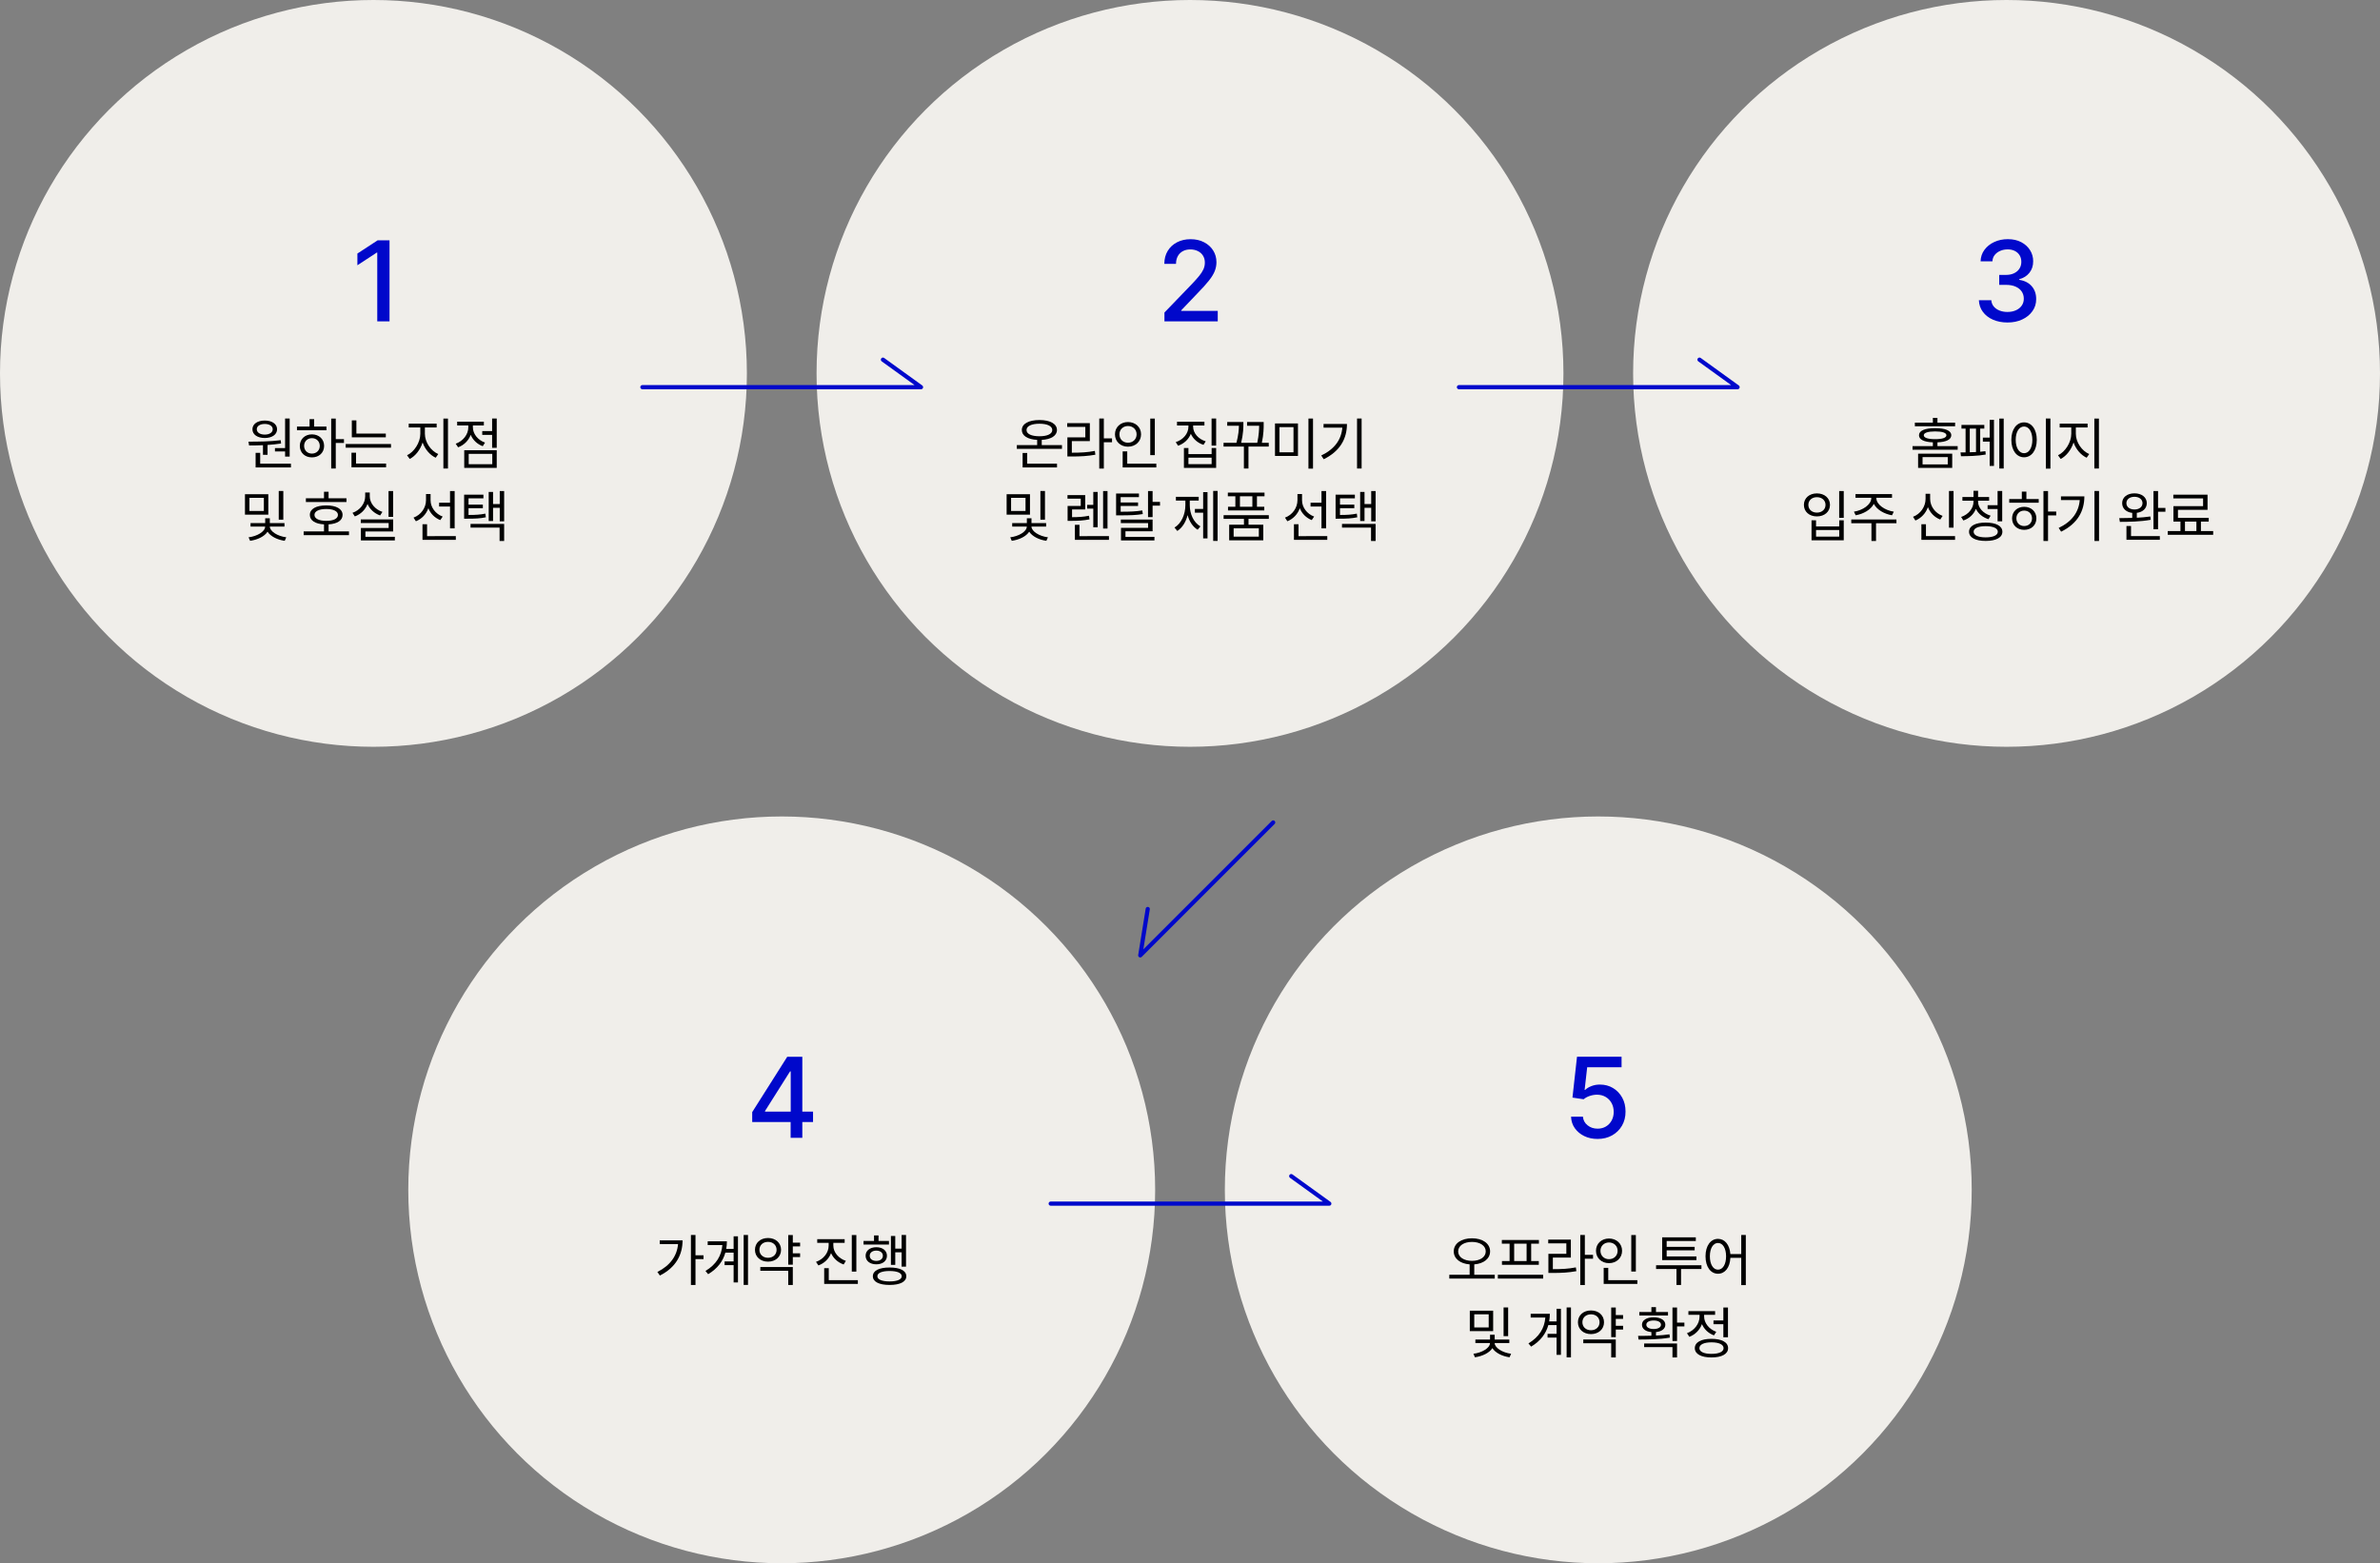 <?xml version="1.0" encoding="utf-8"?>
<!-- Generator: Adobe Illustrator 23.0.0, SVG Export Plug-In . SVG Version: 6.00 Build 0)  -->
<svg version="1.1" id="레이어_1" xmlns="http://www.w3.org/2000/svg" xmlns:xlink="http://www.w3.org/1999/xlink" x="0px"
	 y="0px" viewBox="0 0 854 561" style="enable-background:new 0 0 854 561;" xml:space="preserve">
<rect x="0" y="0" width="854" height="561" fill="#808080" stroke="none"/>
<style type="text/css">
	.st0{fill:#F0EEEA;}
	.st1{fill:#0008CB;}
</style>
<g>
	<circle class="st0" cx="134" cy="134" r="134"/>
</g>
<g>
	<path class="st1" d="M139.77,86.24v29.09h-4.4V90.64h-0.17l-6.96,4.55v-4.2l7.26-4.74H139.77z"/>
</g>
<g>
	<path d="M94.36,159.76c-1.78,0.08-3.5,0.1-4.98,0.1l-0.22-1.36c3.32,0,7.76-0.04,11.56-0.52l0.14,1.18
		c-1.58,0.24-3.24,0.42-4.86,0.52v3.54h-1.64V159.76z M90.58,154.04c0-1.88,1.8-3.12,4.42-3.12c2.62,0,4.42,1.24,4.42,3.12
		c0,1.92-1.8,3.14-4.42,3.14C92.38,157.18,90.58,155.96,90.58,154.04z M104.4,166.4v1.34H91.72v-5.22h1.64v3.88H104.4z
		 M92.14,154.04c0,1.16,1.16,1.92,2.86,1.92s2.86-0.76,2.86-1.92c0-1.14-1.16-1.9-2.86-1.9S92.14,152.9,92.14,154.04z M102.3,160.8
		v-10.6h1.64v13.66h-1.64v-1.84h-3.64v-1.22H102.3z"/>
	<path d="M112.72,153.08h4.42v1.32h-10.58v-1.32h4.52v-2.66h1.64V153.08z M116.3,160.02c0,2.44-1.82,4.12-4.38,4.12
		c-2.52,0-4.34-1.68-4.34-4.12c0-2.42,1.82-4.14,4.34-4.14C114.48,155.88,116.3,157.6,116.3,160.02z M114.74,160.02
		c0-1.62-1.18-2.78-2.82-2.78c-1.62,0-2.8,1.16-2.8,2.78c0,1.6,1.18,2.76,2.8,2.76C113.56,162.78,114.74,161.62,114.74,160.02z
		 M123.42,158.96h-2.94v9.18h-1.64v-17.92h1.64v7.36h2.94V158.96z"/>
	<path d="M140.3,159.34v1.32h-16.26v-1.32H140.3z M127.76,166.36h10.78v1.34h-12.42v-5.24h1.64V166.36z M138.44,156.94h-12.2v-6.08
		h1.64v4.74h10.56V156.94z"/>
	<path d="M152.46,155.68c0,3.04,2.16,6.14,4.8,7.26l-0.92,1.32c-2.08-0.96-3.84-3.02-4.7-5.48c-0.82,2.62-2.58,4.88-4.62,5.92
		l-0.96-1.32c2.58-1.22,4.76-4.6,4.76-7.7v-2.28h-4.16v-1.36h10.02v1.36h-4.22V155.68z M160.74,150.22v17.92h-1.64v-17.92H160.74z"
		/>
	<path d="M173.22,160.12c-2-0.72-3.54-2.22-4.32-4.06c-0.78,2.06-2.42,3.7-4.52,4.46l-0.86-1.28c2.66-0.96,4.52-3.34,4.52-5.88
		v-0.68h-4v-1.34h9.58v1.34h-3.94v0.66c0,2.34,1.76,4.58,4.36,5.5L173.22,160.12z M166.58,161.58h11.66v6.32h-11.66V161.58z
		 M168.18,166.58h8.46v-3.7h-8.46V166.58z M178.24,150.2v10.5h-1.66v-4.64h-3.54v-1.36h3.54v-4.5H178.24z"/>
	<path d="M96.28,184.7H87.9v-7.34h8.38V184.7z M96.82,188.98c0.02,1.72,2.82,3.46,5.9,3.84l-0.56,1.26c-2.7-0.38-5.1-1.62-6.16-3.28
		c-1.08,1.7-3.56,2.9-6.26,3.28l-0.54-1.26c3.06-0.36,5.92-2.06,5.94-3.84H89.9v-1.26h5.26v-1.74h1.66v1.74h5.26v1.26H96.82z
		 M94.68,178.66H89.5v4.72h5.18V178.66z M101.66,186.5h-1.64v-10.3h1.64V186.5z"/>
	<path d="M125.22,190.7v1.34h-16.26v-1.34h7.3v-2.52c-3.16-0.18-5.08-1.4-5.08-3.4c0-2.16,2.26-3.4,5.9-3.4
		c3.58,0,5.84,1.24,5.84,3.4c0,2-1.9,3.2-5.02,3.4v2.52H125.22z M124.32,180.16h-14.56v-1.34h6.5v-2.34h1.64v2.34h6.42V180.16z
		 M117.08,186.92c2.58,0,4.18-0.8,4.18-2.14c0-1.32-1.6-2.12-4.18-2.12c-2.62,0-4.24,0.8-4.24,2.12
		C112.84,186.12,114.46,186.92,117.08,186.92z"/>
	<path d="M136.4,184.98c-2.06-0.72-3.7-2.22-4.52-4.12c-0.78,2.06-2.44,3.7-4.56,4.46l-0.84-1.28c2.7-0.94,4.56-3.34,4.56-5.94
		v-1.36h1.64v1.36c0,2.48,1.88,4.72,4.54,5.6L136.4,184.98z M141.68,192.64v1.3H129.5v-4.46h9.96v-1.78h-10v-1.3h11.62v4.32h-9.96
		v1.92H141.68z M141.06,185.5h-1.64v-9.28h1.64V185.5z"/>
	<path d="M157.98,186.64c-1.98-0.78-3.52-2.32-4.28-4.26c-0.76,2.14-2.36,3.84-4.46,4.68l-0.86-1.3c2.68-0.98,4.48-3.52,4.48-6.26
		v-2.22h1.64v2.28c0,2.5,1.76,4.86,4.34,5.82L157.98,186.64z M163.56,192.4v1.34H151.6v-5.6h1.64v4.26H163.56z M161.48,181.78h-3.92
		v-1.36h3.92v-4.2h1.66v13.4h-1.66V181.78z"/>
	<path d="M174.32,185.64c-2.06,0.42-3.76,0.5-6.64,0.5h-1.14v-8.62h6.92v1.32h-5.34v2.26h5.14v1.26h-5.14v2.44
		c2.56,0,4.16-0.1,6.04-0.48L174.32,185.64z M168.84,188.02h12.06v6.12h-1.64v-4.8h-10.42V188.02z M180.9,176.22v10.86h-1.58v-4.86
		h-2.4v4.74h-1.56v-10.42h1.56v4.34h2.4v-4.66H180.9z"/>
</g>
<g>
	<g>
		<circle class="st0" cx="573.5" cy="427" r="134"/>
	</g>
	<g>
		<path class="st1" d="M573.26,408.73c-1.78,0-3.38-0.34-4.79-1.03c-1.42-0.69-2.54-1.63-3.39-2.83s-1.29-2.58-1.35-4.12h4.26
			c0.1,1.25,0.66,2.28,1.66,3.08c1,0.81,2.21,1.21,3.61,1.21c1.12,0,2.11-0.26,2.98-0.77c0.87-0.52,1.55-1.23,2.05-2.14
			s0.75-1.95,0.75-3.11c0-1.18-0.26-2.24-0.77-3.17c-0.51-0.93-1.21-1.66-2.11-2.19c-0.89-0.53-1.92-0.8-3.08-0.81
			c-0.88,0-1.77,0.15-2.66,0.45s-1.61,0.7-2.16,1.19l-4.02-0.6l1.63-14.66h15.99V383h-12.34l-0.92,8.14h0.17
			c0.57-0.55,1.32-1.01,2.27-1.38c0.94-0.37,1.95-0.55,3.03-0.55c1.77,0,3.35,0.42,4.74,1.26c1.39,0.84,2.48,1.99,3.28,3.44
			c0.8,1.45,1.2,3.12,1.19,5.01c0.01,1.88-0.42,3.57-1.27,5.04c-0.86,1.48-2.04,2.64-3.55,3.49
			C576.94,408.3,575.21,408.73,573.26,408.73z"/>
	</g>
	<g>
		<path d="M536.34,457.48v1.36h-16.3v-1.36h7.3v-3.74c-3.34-0.24-5.7-2.02-5.7-4.66c0-2.86,2.74-4.7,6.54-4.7
			c3.78,0,6.5,1.84,6.5,4.7c0,2.64-2.34,4.42-5.68,4.66v3.74H536.34z M528.18,452.48c2.86,0,4.94-1.34,4.94-3.4s-2.08-3.4-4.94-3.4
			c-2.86,0-4.96,1.34-4.96,3.4S525.32,452.48,528.18,452.48z"/>
		<path d="M553.72,457.48v1.36h-16.26v-1.36H553.72z M541.68,446.32h-2.78V445h13.3v1.32h-2.78v6.24h2.74v1.34h-13.22v-1.34h2.74
			V446.32z M547.78,446.32h-4.46v6.24h4.46V446.32z"/>
		<path d="M557.2,455.46c3.26,0,5.58-0.12,8.26-0.64l0.18,1.36c-2.8,0.5-5.2,0.64-8.62,0.64h-1.42v-6.86h6.44v-3.76h-6.5v-1.34h8.12
			v6.44h-6.46V455.46z M571.62,451.7h-2.94v9.46h-1.64v-17.98h1.64v7.14h2.94V451.7z"/>
		<path d="M577.34,453.3c-2.66,0-4.66-1.84-4.66-4.44c0-2.58,2-4.4,4.66-4.4c2.68,0,4.7,1.82,4.7,4.4
			C582.04,451.46,580.02,453.3,577.34,453.3z M577.34,451.88c1.78,0,3.1-1.24,3.1-3.02c0-1.74-1.32-2.98-3.1-2.98
			c-1.74,0-3.06,1.24-3.06,2.98C574.28,450.64,575.6,451.88,577.34,451.88z M587.52,459.4v1.34h-12.08v-5.76h1.64v4.42H587.52z
			 M586.98,456.32h-1.64v-13.1h1.64V456.32z"/>
		<path d="M610.52,455.4h-7.32v5.74h-1.64v-5.74h-7.32v-1.34h16.28V455.4z M608.72,452.22h-12.3v-8.18h12.08v1.32h-10.46v2.08h10.04
			v1.26h-10.04v2.2h10.68V452.22z"/>
		<path d="M626.44,443.2v17.98h-1.64v-9.8h-3.9c-0.16,3.52-1.94,5.72-4.44,5.72c-2.62,0-4.48-2.44-4.48-6.26
			c0-3.82,1.86-6.26,4.48-6.26c2.42,0,4.18,2.1,4.44,5.46h3.9v-6.84H626.44z M619.36,450.84c0-2.9-1.2-4.78-2.9-4.78
			c-1.72,0-2.92,1.88-2.92,4.78c0,2.92,1.2,4.8,2.92,4.8C618.16,455.64,619.36,453.76,619.36,450.84z"/>
		<path d="M535.78,477.7h-8.38v-7.34h8.38V477.7z M536.32,481.98c0.02,1.72,2.82,3.46,5.9,3.84l-0.56,1.26
			c-2.7-0.38-5.1-1.62-6.16-3.28c-1.08,1.7-3.56,2.9-6.26,3.28l-0.54-1.26c3.06-0.36,5.92-2.06,5.94-3.84h-5.24v-1.26h5.26v-1.74
			h1.66v1.74h5.26v1.26H536.32z M534.18,471.66H529v4.72h5.18V471.66z M541.16,479.5h-1.64v-10.3h1.64V479.5z"/>
		<path d="M558.54,469.68h1.56v16.54h-1.56v-6.2h-3.24v-1.34h3.24v-3.16h-2.96c-0.84,3.02-2.78,5.72-6.18,7.74l-0.96-1.16
			c3.86-2.3,5.78-5.52,6.06-9.28h-5.26v-1.34h6.88c0,0.92-0.08,1.82-0.24,2.72h2.66V469.68z M563.7,469.2v17.92h-1.56V469.2H563.7z"
			/>
		<path d="M570.88,478.76c-2.72,0-4.68-1.74-4.68-4.24c0-2.52,1.96-4.24,4.68-4.24c2.7,0,4.68,1.72,4.68,4.24
			C575.56,477.02,573.58,478.76,570.88,478.76z M570.88,477.38c1.78,0,3.08-1.18,3.08-2.86c0-1.7-1.3-2.86-3.08-2.86
			c-1.8,0-3.08,1.16-3.08,2.86C567.8,476.2,569.08,477.38,570.88,477.38z M568.12,480.7h11.66v6.44h-1.64v-5.1h-10.02V480.7z
			 M579.78,473.3v2.48h2.62v1.34h-2.62v2.74h-1.64v-10.64h1.64v2.72h2.62v1.36H579.78z"/>
		<path d="M599.18,480.02c-3.84,0.68-8.08,0.68-11.22,0.7l-0.18-1.32c1.42,0,3.06,0,4.78-0.06v-1.3c-2.08-0.2-3.38-1.16-3.38-2.64
			c0-1.64,1.66-2.66,4.2-2.66c2.5,0,4.18,1.02,4.18,2.66c0,1.46-1.3,2.42-3.36,2.64v1.24c1.64-0.08,3.3-0.2,4.86-0.44L599.18,480.02
			z M598.52,472.08h-10.3v-1.24h4.34v-1.76h1.64v1.76h4.32V472.08z M589.96,482.14h11.8v5h-1.64v-3.7h-10.16V482.14z M593.38,476.94
			c1.58,0,2.62-0.6,2.62-1.54s-1.04-1.52-2.62-1.52c-1.62,0-2.64,0.58-2.64,1.52S591.76,476.94,593.38,476.94z M604.4,476h-2.64
			v5.24h-1.64v-12.02h1.64v5.42h2.64V476z"/>
		<path d="M615.02,479.22c-2-0.72-3.54-2.2-4.32-4.04c-0.76,2.08-2.42,3.76-4.52,4.56l-0.86-1.3c2.68-0.98,4.52-3.4,4.52-5.98v-0.62
			h-4v-1.32h9.58v1.32h-3.94v0.62c0,2.3,1.76,4.56,4.36,5.48L615.02,479.22z M620.08,483.8c0,2.12-2.28,3.34-5.96,3.34
			s-5.98-1.22-5.98-3.34c0-2.12,2.3-3.34,5.98-3.34S620.08,481.68,620.08,483.8z M618.46,483.8c0-1.3-1.64-2.08-4.34-2.08
			c-2.7,0-4.34,0.78-4.34,2.08c0,1.3,1.64,2.06,4.34,2.06C616.82,485.86,618.46,485.1,618.46,483.8z M618.38,473.86v-4.64h1.66
			v10.68h-1.66v-4.7h-3.54v-1.34H618.38z"/>
	</g>
</g>
<g>
	<circle class="st0" cx="720" cy="134" r="134"/>
</g>
<g>
	<path class="st1" d="M720.34,115.73c-1.95,0-3.69-0.34-5.22-1.01s-2.74-1.61-3.62-2.81c-0.89-1.2-1.36-2.59-1.43-4.17h4.46
		c0.06,0.86,0.35,1.61,0.87,2.24c0.53,0.63,1.21,1.12,2.07,1.46s1.8,0.51,2.84,0.51c1.15,0,2.16-0.2,3.05-0.6
		c0.89-0.4,1.58-0.95,2.08-1.67c0.5-0.71,0.75-1.54,0.75-2.48c0-0.98-0.25-1.83-0.75-2.58c-0.5-0.74-1.22-1.33-2.17-1.75
		c-0.95-0.43-2.1-0.64-3.44-0.64h-2.46v-3.58h2.46c1.08,0,2.03-0.19,2.85-0.58s1.46-0.93,1.92-1.63c0.46-0.7,0.7-1.51,0.7-2.45
		c0-0.9-0.2-1.68-0.6-2.35c-0.4-0.67-0.97-1.19-1.71-1.57c-0.73-0.38-1.6-0.57-2.59-0.57c-0.95,0-1.83,0.17-2.65,0.52
		c-0.82,0.35-1.48,0.84-2,1.48c-0.51,0.64-0.79,1.4-0.82,2.29h-4.25c0.05-1.57,0.51-2.95,1.4-4.15c0.89-1.19,2.06-2.13,3.52-2.8
		s3.08-1.01,4.86-1.01c1.87,0,3.48,0.36,4.84,1.09c1.36,0.72,2.41,1.69,3.15,2.89c0.74,1.2,1.11,2.52,1.1,3.95
		c0.01,1.63-0.44,3.01-1.36,4.15c-0.91,1.14-2.13,1.9-3.64,2.29v0.23c1.93,0.29,3.43,1.06,4.5,2.3c1.07,1.24,1.59,2.78,1.58,4.62
		c0.01,1.6-0.43,3.04-1.33,4.3c-0.89,1.27-2.11,2.27-3.66,2.99C724.1,115.37,722.33,115.73,720.34,115.73z"/>
</g>
<g>
	<path d="M702.46,160.1v1.3h-16.2v-1.3h7.3v-1.36c-3.2-0.12-4.98-1-4.98-2.54c0-1.66,2.08-2.54,5.8-2.54c3.68,0,5.78,0.88,5.78,2.54
		c0,1.54-1.8,2.42-4.96,2.54v1.36H702.46z M701.54,152.96H687.1v-1.28h6.46v-1.72h1.64v1.72h6.34V152.96z M688.26,162.8h12.24v5.1
		h-12.24V162.8z M689.86,166.66h9.04v-2.62h-9.04V166.66z M694.38,157.6c2.58,0,4.04-0.5,4.04-1.4c0-0.88-1.46-1.38-4.04-1.38
		c-2.62,0-4.08,0.5-4.08,1.38C690.3,157.1,691.76,157.6,694.38,157.6z"/>
	<path d="M710.54,162.12c0.64-0.06,1.3-0.12,1.88-0.2l0.1,1.2c-2.78,0.52-6.54,0.6-8.88,0.6l-0.16-1.36c0.54,0,1.14,0,1.82-0.02
		v-8.54h-1.48v-1.32h8.2v1.32h-1.48V162.12z M706.8,162.3c0.74-0.02,1.48-0.04,2.24-0.08v-8.42h-2.24V162.3z M713.94,150.64h1.54
		v16.56h-1.54v-8.72h-2.44v-1.44h2.44V150.64z M718.98,150.22v17.92h-1.58v-17.92H718.98z"/>
	<path d="M730.84,157.84c0,3.82-1.9,6.26-4.56,6.26c-2.66,0-4.56-2.44-4.56-6.26c0-3.82,1.9-6.26,4.56-6.26
		C728.94,151.58,730.84,154.02,730.84,157.84z M723.28,157.84c0,2.92,1.24,4.8,3,4.8c1.74,0,2.98-1.88,2.98-4.8
		c0-2.9-1.24-4.78-2.98-4.78C724.52,153.06,723.28,154.94,723.28,157.84z M735.74,150.2v17.98h-1.64V150.2H735.74z"/>
	<path d="M744.86,155.68c0,3.04,2.16,6.14,4.8,7.26l-0.92,1.32c-2.08-0.96-3.84-3.02-4.7-5.48c-0.82,2.62-2.58,4.88-4.62,5.92
		l-0.96-1.32c2.58-1.22,4.76-4.6,4.76-7.7v-2.28h-4.16v-1.36h10.02v1.36h-4.22V155.68z M753.14,150.22v17.92h-1.64v-17.92H753.14z"
		/>
	<path d="M656.64,181.18c0,2.48-1.98,4.14-4.7,4.14c-2.7,0-4.66-1.66-4.66-4.14c0-2.44,1.96-4.12,4.66-4.12
		C654.66,177.06,656.64,178.74,656.64,181.18z M648.88,181.18c0,1.64,1.28,2.78,3.06,2.78c1.82,0,3.1-1.14,3.1-2.78
		c0-1.62-1.28-2.76-3.1-2.76C650.16,178.42,648.88,179.56,648.88,181.18z M651.64,186.72v2.2h8.32v-2.2h1.62v7.18h-11.56v-7.18
		H651.64z M651.64,192.58h8.32v-2.38h-8.32V192.58z M661.58,176.22v9.62h-1.64v-9.62H661.58z"/>
	<path d="M680.5,187.76h-7.34v6.38h-1.64v-6.38h-7.24v-1.34h16.2L680.5,187.76z M665.24,183.62c3.12-0.46,6.22-2.52,6.22-4.88v-0.1
		h-5.66v-1.32h13.1v1.32h-5.62v0.1c0,2.36,3.1,4.42,6.26,4.88l-0.64,1.3c-2.78-0.48-5.44-1.98-6.52-4.1
		c-1.1,2.12-3.74,3.62-6.52,4.1L665.24,183.62z"/>
	<path d="M696.2,186.44c-2.04-0.78-3.62-2.4-4.42-4.44c-0.76,2.18-2.38,3.92-4.48,4.8l-0.86-1.34c2.7-1.04,4.5-3.64,4.5-6.44v-1.82
		h1.64v1.82c0,2.7,1.82,5.14,4.48,6.12L696.2,186.44z M701.52,192.4v1.34h-12.08v-5.6h1.64v4.26H701.52z M700.98,189.36h-1.64V176.2
		h1.64V189.36z"/>
	<path d="M713.52,186.32c-2.06-0.64-3.7-1.98-4.52-3.72c-0.76,1.96-2.38,3.48-4.5,4.18l-0.8-1.26c2.64-0.9,4.44-3.08,4.44-5.5v-0.34
		h-3.98v-1.32h3.98v-2.24h1.64v2.24h3.96v1.32h-3.96v0.34c0,2.24,1.86,4.24,4.5,5.04L713.52,186.32z M718.5,190.82
		c0,2.1-2.28,3.3-6,3.3c-3.68,0-5.96-1.2-5.96-3.3c0-2.08,2.28-3.28,5.96-3.28C716.22,187.54,718.5,188.74,718.5,190.82z
		 M716.86,190.82c0-1.24-1.62-2-4.36-2c-2.7,0-4.32,0.76-4.32,2c0,1.26,1.62,2.02,4.32,2.02
		C715.24,192.84,716.86,192.08,716.86,190.82z M716.78,181.3v-5.1h1.66v10.88h-1.66v-4.42h-3.58v-1.36H716.78z"/>
	<path d="M727.12,179.08h4.42v1.32h-10.58v-1.32h4.52v-2.66h1.64V179.08z M730.7,186.02c0,2.44-1.82,4.12-4.38,4.12
		c-2.52,0-4.34-1.68-4.34-4.12c0-2.42,1.82-4.14,4.34-4.14C728.88,181.88,730.7,183.6,730.7,186.02z M729.14,186.02
		c0-1.62-1.18-2.78-2.82-2.78c-1.62,0-2.8,1.16-2.8,2.78c0,1.6,1.18,2.76,2.8,2.76C727.96,188.78,729.14,187.62,729.14,186.02z
		 M737.82,184.96h-2.94v9.18h-1.64v-17.92h1.64v7.36h2.94V184.96z"/>
	<path d="M747.92,178.14c0,5.18-2.38,9.74-8.34,12.66l-0.88-1.34c4.82-2.3,7.22-5.74,7.56-10h-6.74v-1.32H747.92z M753.18,176.2
		v17.94h-1.64V176.2H753.18z"/>
	<path d="M771.72,186.54c-3.74,0.68-8,0.74-11.06,0.74l-0.22-1.34c1.38,0,3-0.02,4.66-0.08v-1.8c-2.18-0.26-3.62-1.58-3.62-3.5
		c0-2.1,1.8-3.52,4.42-3.52c2.6,0,4.42,1.42,4.42,3.52c0,1.9-1.44,3.22-3.58,3.48v1.76c1.66-0.1,3.32-0.22,4.86-0.46L771.72,186.54z
		 M765.9,182.84c1.68,0,2.88-0.9,2.88-2.28c0-1.36-1.2-2.28-2.88-2.28c-1.72,0-2.9,0.92-2.9,2.28
		C763,181.94,764.18,182.84,765.9,182.84z M764.66,192.38H775v1.34h-11.98v-4.94h1.64V192.38z M777,182.28v1.36h-2.64v6.3h-1.64
		v-13.72h1.64v6.06H777z"/>
	<path d="M794.14,190.58v1.34h-16.3v-1.34h4.56v-3.4h-2.52v-5.54h10.64v-2.78h-10.68v-1.34h12.28v5.44H781.5v2.88h11.04v1.34h-2.8
		v3.4H794.14z M784.02,190.58h4.1v-3.4h-4.1V190.58z"/>
</g>
<g>
	<g>
		<circle class="st0" cx="280.5" cy="427" r="134"/>
	</g>
	<g>
		<path class="st1" d="M269.91,402.65v-3.55l12.57-19.86h2.8v5.23h-1.78l-8.99,14.23v0.23h17.23v3.72H269.91z M283.7,408.33v-6.76
			l0.03-1.62v-20.71h4.16v29.09H283.7z"/>
	</g>
	<g>
		<path d="M244.92,445.12c0,5.1-2.34,9.72-8.14,12.62l-0.9-1.28c4.58-2.3,7.04-5.74,7.42-9.98h-6.58v-1.36H244.92z M252.44,451.84
			h-2.88v9.3h-1.64V443.2h1.64v7.28h2.88V451.84z"/>
		<path d="M263.24,443.68h1.56v16.54h-1.56v-6.2H260v-1.34h3.24v-3.16h-2.96c-0.84,3.02-2.78,5.72-6.18,7.74l-0.96-1.16
			c3.86-2.3,5.78-5.52,6.06-9.28h-5.26v-1.34h6.88c0,0.92-0.08,1.82-0.24,2.72h2.66V443.68z M268.4,443.2v17.92h-1.56V443.2H268.4z"
			/>
		<path d="M275.58,452.76c-2.72,0-4.68-1.74-4.68-4.24c0-2.52,1.96-4.24,4.68-4.24c2.7,0,4.68,1.72,4.68,4.24
			C280.26,451.02,278.28,452.76,275.58,452.76z M275.58,451.38c1.78,0,3.08-1.18,3.08-2.86c0-1.7-1.3-2.86-3.08-2.86
			c-1.8,0-3.08,1.16-3.08,2.86C272.5,450.2,273.78,451.38,275.58,451.38z M272.82,454.7h11.66v6.44h-1.64v-5.1h-10.02V454.7z
			 M284.48,447.3v2.48h2.62v1.34h-2.62v2.74h-1.64v-10.64h1.64v2.72h2.62v1.36H284.48z"/>
		<path d="M302.72,453.78c-2.06-0.72-3.7-2.2-4.52-4.08c-0.76,2.04-2.42,3.66-4.54,4.42l-0.86-1.28c2.72-0.94,4.54-3.28,4.54-5.84
			v-0.98h-4.1v-1.32h9.84v1.32h-4.06V447c0,2.42,1.86,4.6,4.5,5.48L302.72,453.78z M307.82,459.4v1.34h-12.08v-5.64h1.64v4.3H307.82
			z M307.28,456.34h-1.64v-13.12h1.64V456.34z"/>
		<path d="M318.98,446.64h-9.12v-1.3h3.76v-2h1.62v2h3.74V446.64z M314.44,453.72c-2.26,0-3.84-1.2-3.84-3.08
			c0-1.84,1.58-3.06,3.84-3.06s3.82,1.22,3.82,3.06C318.26,452.52,316.7,453.72,314.44,453.72z M314.44,452.5
			c1.4,0,2.36-0.74,2.36-1.86c0-1.1-0.96-1.84-2.36-1.84c-1.42,0-2.36,0.74-2.36,1.84C312.08,451.76,313.02,452.5,314.44,452.5z
			 M325.2,458c0,2-2.26,3.12-6,3.12c-3.74,0-6-1.12-6-3.12c0-2.02,2.26-3.14,6-3.14C322.94,454.86,325.2,455.98,325.2,458z
			 M323.56,458c0-1.2-1.64-1.88-4.36-1.88c-2.74,0-4.38,0.68-4.38,1.88c0,1.18,1.64,1.86,4.38,1.86
			C321.92,459.86,323.56,459.18,323.56,458z M321.24,453.92h-1.56v-10.36h1.56v4.52h2.28v-4.88h1.58v11.36h-1.58v-5.14h-2.28V453.92
			z"/>
	</g>
</g>
<g>
	<circle class="st0" cx="427" cy="134" r="134"/>
</g>
<g>
	<path class="st1" d="M417.83,115.33v-3.18l9.84-10.2c1.05-1.11,1.92-2.08,2.61-2.92c0.69-0.84,1.2-1.64,1.54-2.39
		c0.34-0.76,0.51-1.56,0.51-2.41c0-0.97-0.23-1.8-0.68-2.51c-0.45-0.71-1.07-1.25-1.86-1.63c-0.79-0.38-1.67-0.58-2.66-0.58
		c-1.04,0-1.95,0.21-2.73,0.64s-1.37,1.03-1.79,1.8c-0.42,0.78-0.63,1.69-0.63,2.73h-4.19c0-1.77,0.41-3.32,1.22-4.65
		c0.81-1.33,1.93-2.36,3.35-3.09s3.04-1.1,4.84-1.1c1.83,0,3.44,0.36,4.84,1.09c1.4,0.72,2.49,1.71,3.27,2.95s1.18,2.65,1.18,4.21
		c0,1.08-0.2,2.14-0.6,3.17c-0.4,1.03-1.1,2.18-2.1,3.44s-2.38,2.8-4.15,4.6l-5.78,6.05v0.21h13.1v3.76H417.83z"/>
</g>
<g>
	<path d="M381.06,159.74v1.34h-16.2v-1.34h7.3v-1.88c-3.38-0.18-5.5-1.46-5.5-3.54c0-2.24,2.46-3.58,6.32-3.58
		c3.82,0,6.28,1.34,6.28,3.58c0,2.06-2.12,3.36-5.46,3.54v1.88H381.06z M368.58,166.4h10.7v1.34h-12.34v-5.18h1.64V166.4z
		 M372.98,156.56c2.8,0,4.6-0.82,4.6-2.24c0-1.42-1.8-2.26-4.6-2.26c-2.84,0-4.64,0.84-4.64,2.26
		C368.34,155.74,370.14,156.56,372.98,156.56z"/>
	<path d="M384.6,162.46c3.26,0,5.58-0.12,8.26-0.64l0.18,1.36c-2.8,0.5-5.2,0.64-8.62,0.64H383v-6.86h6.44v-3.76h-6.5v-1.34h8.12
		v6.44h-6.46V162.46z M399.02,158.7h-2.94v9.46h-1.64v-17.98h1.64v7.14h2.94V158.7z"/>
	<path d="M404.74,160.3c-2.66,0-4.66-1.84-4.66-4.44c0-2.58,2-4.4,4.66-4.4c2.68,0,4.7,1.82,4.7,4.4
		C409.44,158.46,407.42,160.3,404.74,160.3z M404.74,158.88c1.78,0,3.1-1.24,3.1-3.02c0-1.74-1.32-2.98-3.1-2.98
		c-1.74,0-3.06,1.24-3.06,2.98C401.68,157.64,403,158.88,404.74,158.88z M414.92,166.4v1.34h-12.08v-5.76h1.64v4.42H414.92z
		 M414.38,163.32h-1.64v-13.1h1.64V163.32z"/>
	<path d="M431.84,159.64c-2.06-0.66-3.72-2.1-4.54-3.96c-0.78,1.98-2.44,3.54-4.58,4.28l-0.84-1.3c2.72-0.86,4.56-3.1,4.56-5.56
		v-0.4h-4.1v-1.34h9.84v1.34h-4.06v0.4c0,2.36,1.88,4.46,4.52,5.28L431.84,159.64z M434.76,160.78h1.62v7.12h-11.56v-7.12h1.62v2.18
		h8.32V160.78z M434.76,164.24h-8.32v2.32h8.32V164.24z M436.38,150.2v9.72h-1.64v-9.72H436.38z"/>
	<path d="M455.26,160.26h-7.28v7.88h-1.64v-7.88h-7.3v-1.34h4.62c0.74-2.76,0.88-4.82,0.9-6.14h-4.2v-1.34h5.8v0.6
		c0,1.12,0,3.5-0.8,6.88h5.78c0.58-2.76,0.66-4.8,0.68-6.14h-4.34v-1.34h5.96v0.8c0,1.28,0,3.5-0.66,6.68h2.48V160.26z"/>
	<path d="M465.74,151.96v11.66h-8.24v-11.66H465.74z M459.1,153.28v9.04h5.04v-9.04H459.1z M471.14,150.2v17.98h-1.64V150.2H471.14z
		"/>
	<path d="M483.32,152.14c0,5.18-2.38,9.74-8.34,12.66l-0.88-1.34c4.82-2.3,7.22-5.74,7.56-10h-6.74v-1.32H483.32z M488.58,150.2
		v17.94h-1.64V150.2H488.58z"/>
	<path d="M369.58,184.7h-8.38v-7.34h8.38V184.7z M370.12,188.98c0.02,1.72,2.82,3.46,5.9,3.84l-0.56,1.26
		c-2.7-0.38-5.1-1.62-6.16-3.28c-1.08,1.7-3.56,2.9-6.26,3.28l-0.54-1.26c3.06-0.36,5.92-2.06,5.94-3.84h-5.24v-1.26h5.26v-1.74
		h1.66v1.74h5.26v1.26H370.12z M367.98,178.66h-5.18v4.72h5.18V178.66z M374.96,186.5h-1.64v-10.3h1.64V186.5z"/>
	<path d="M390.94,186.38c-2.26,0.44-4.12,0.54-6.7,0.54h-1.16v-5.34h4.72v-2.62h-4.76v-1.28h6.36v5.14h-4.72v2.78
		c2.3-0.02,4.06-0.1,6.08-0.52L390.94,186.38z M397.92,192.4v1.34H385.7v-5.4h1.64v4.06H397.92z M392.3,182.52h-2.2v-1.34h2.2v-4.64
		h1.56v12.68h-1.56V182.52z M397.4,189.68h-1.58v-13.46h1.58V189.68z"/>
	<path d="M410.06,184.48c-2.46,0.4-4.5,0.46-8.22,0.46h-1.36v-7.84h8.2v1.3h-6.56v1.92h6.24v1.26h-6.24v2.06
		c3.5,0,5.42-0.08,7.76-0.46L410.06,184.48z M403.84,192.66h10.4v1.28h-12v-4.5h9.72v-1.72h-9.78v-1.28h11.4v4.22h-9.74V192.66z
		 M416.24,180.12v1.34h-2.66v4.12h-1.64v-9.36h1.64v3.9H416.24z"/>
	<path d="M426.92,181.26c0,3.12,1.34,6.24,3.82,7.64l-1,1.2c-1.74-1.04-2.98-2.96-3.6-5.24c-0.62,2.46-1.92,4.56-3.7,5.68l-1-1.22
		c2.5-1.5,3.9-4.76,3.9-8.06v-1.62h-3.4v-1.34h8.18v1.34h-3.2V181.26z M431.72,176.6h1.56v16.6h-1.56v-9.22h-2.96v-1.34h2.96V176.6z
		 M436.9,176.18v17.94h-1.58v-17.94H436.9z"/>
	<path d="M448,186.2v2.1h5.3v5.6h-12.24v-5.6h5.3v-2.1h-7.3v-1.32h16.22v1.32H448z M443.28,178.1h-2.7v-1.32h13.16v1.32h-2.72v3.76
		h2.64v1.32h-13.02v-1.32h2.64V178.1z M451.7,189.6h-9.04v2.98h9.04V189.6z M449.38,178.1h-4.46v3.76h4.46V178.1z"/>
	<path d="M470.68,186.64c-1.98-0.78-3.52-2.32-4.28-4.26c-0.76,2.14-2.36,3.84-4.46,4.68l-0.86-1.3c2.68-0.98,4.48-3.52,4.48-6.26
		v-2.22h1.64v2.28c0,2.5,1.76,4.86,4.34,5.82L470.68,186.64z M476.26,192.4v1.34H464.3v-5.6h1.64v4.26H476.26z M474.18,181.78h-3.92
		v-1.36h3.92v-4.2h1.66v13.4h-1.66V181.78z"/>
	<path d="M487.02,185.64c-2.06,0.42-3.76,0.5-6.64,0.5h-1.14v-8.62h6.92v1.32h-5.34v2.26h5.14v1.26h-5.14v2.44
		c2.56,0,4.16-0.1,6.04-0.48L487.02,185.64z M481.54,188.02h12.06v6.12h-1.64v-4.8h-10.42V188.02z M493.6,176.22v10.86h-1.58v-4.86
		h-2.4v4.74h-1.56v-10.42h1.56v4.34h2.4v-4.66H493.6z"/>
</g>
<path class="st1" d="M330.49,139.69h-99.99c-0.41,0-0.75-0.34-0.75-0.75s0.34-0.75,0.75-0.75h97.67l-11.79-8.51
	c-0.34-0.24-0.41-0.71-0.17-1.05c0.24-0.34,0.71-0.41,1.05-0.17l13.67,9.87c0.26,0.19,0.37,0.53,0.27,0.84
	C331.11,139.48,330.82,139.69,330.49,139.69z"/>
<path class="st1" d="M623.49,139.69h-99.99c-0.41,0-0.75-0.34-0.75-0.75s0.34-0.75,0.75-0.75h97.67l-11.79-8.51
	c-0.34-0.24-0.41-0.71-0.17-1.05c0.24-0.34,0.71-0.41,1.05-0.17l13.67,9.87c0.26,0.19,0.37,0.53,0.27,0.84
	C624.11,139.48,623.82,139.69,623.49,139.69z"/>
<path class="st1" d="M409.68,343.38l47.7-47.7c0.29-0.29,0.29-0.77,0-1.06s-0.77-0.29-1.06,0l-46.06,46.06l2.32-14.36
	c0.07-0.41-0.21-0.79-0.62-0.86c-0.41-0.07-0.8,0.21-0.86,0.62l-2.69,16.65c-0.05,0.32,0.11,0.64,0.4,0.79
	C409.1,343.67,409.45,343.61,409.68,343.38z"/>
<path class="st1" d="M476.99,432.69h-99.98c-0.41,0-0.75-0.34-0.75-0.75s0.34-0.75,0.75-0.75h97.66l-11.79-8.51
	c-0.33-0.24-0.41-0.71-0.17-1.05c0.24-0.33,0.71-0.41,1.05-0.17l13.67,9.87c0.26,0.19,0.37,0.53,0.27,0.84
	C477.61,432.48,477.32,432.69,476.99,432.69z"/>
</svg>

